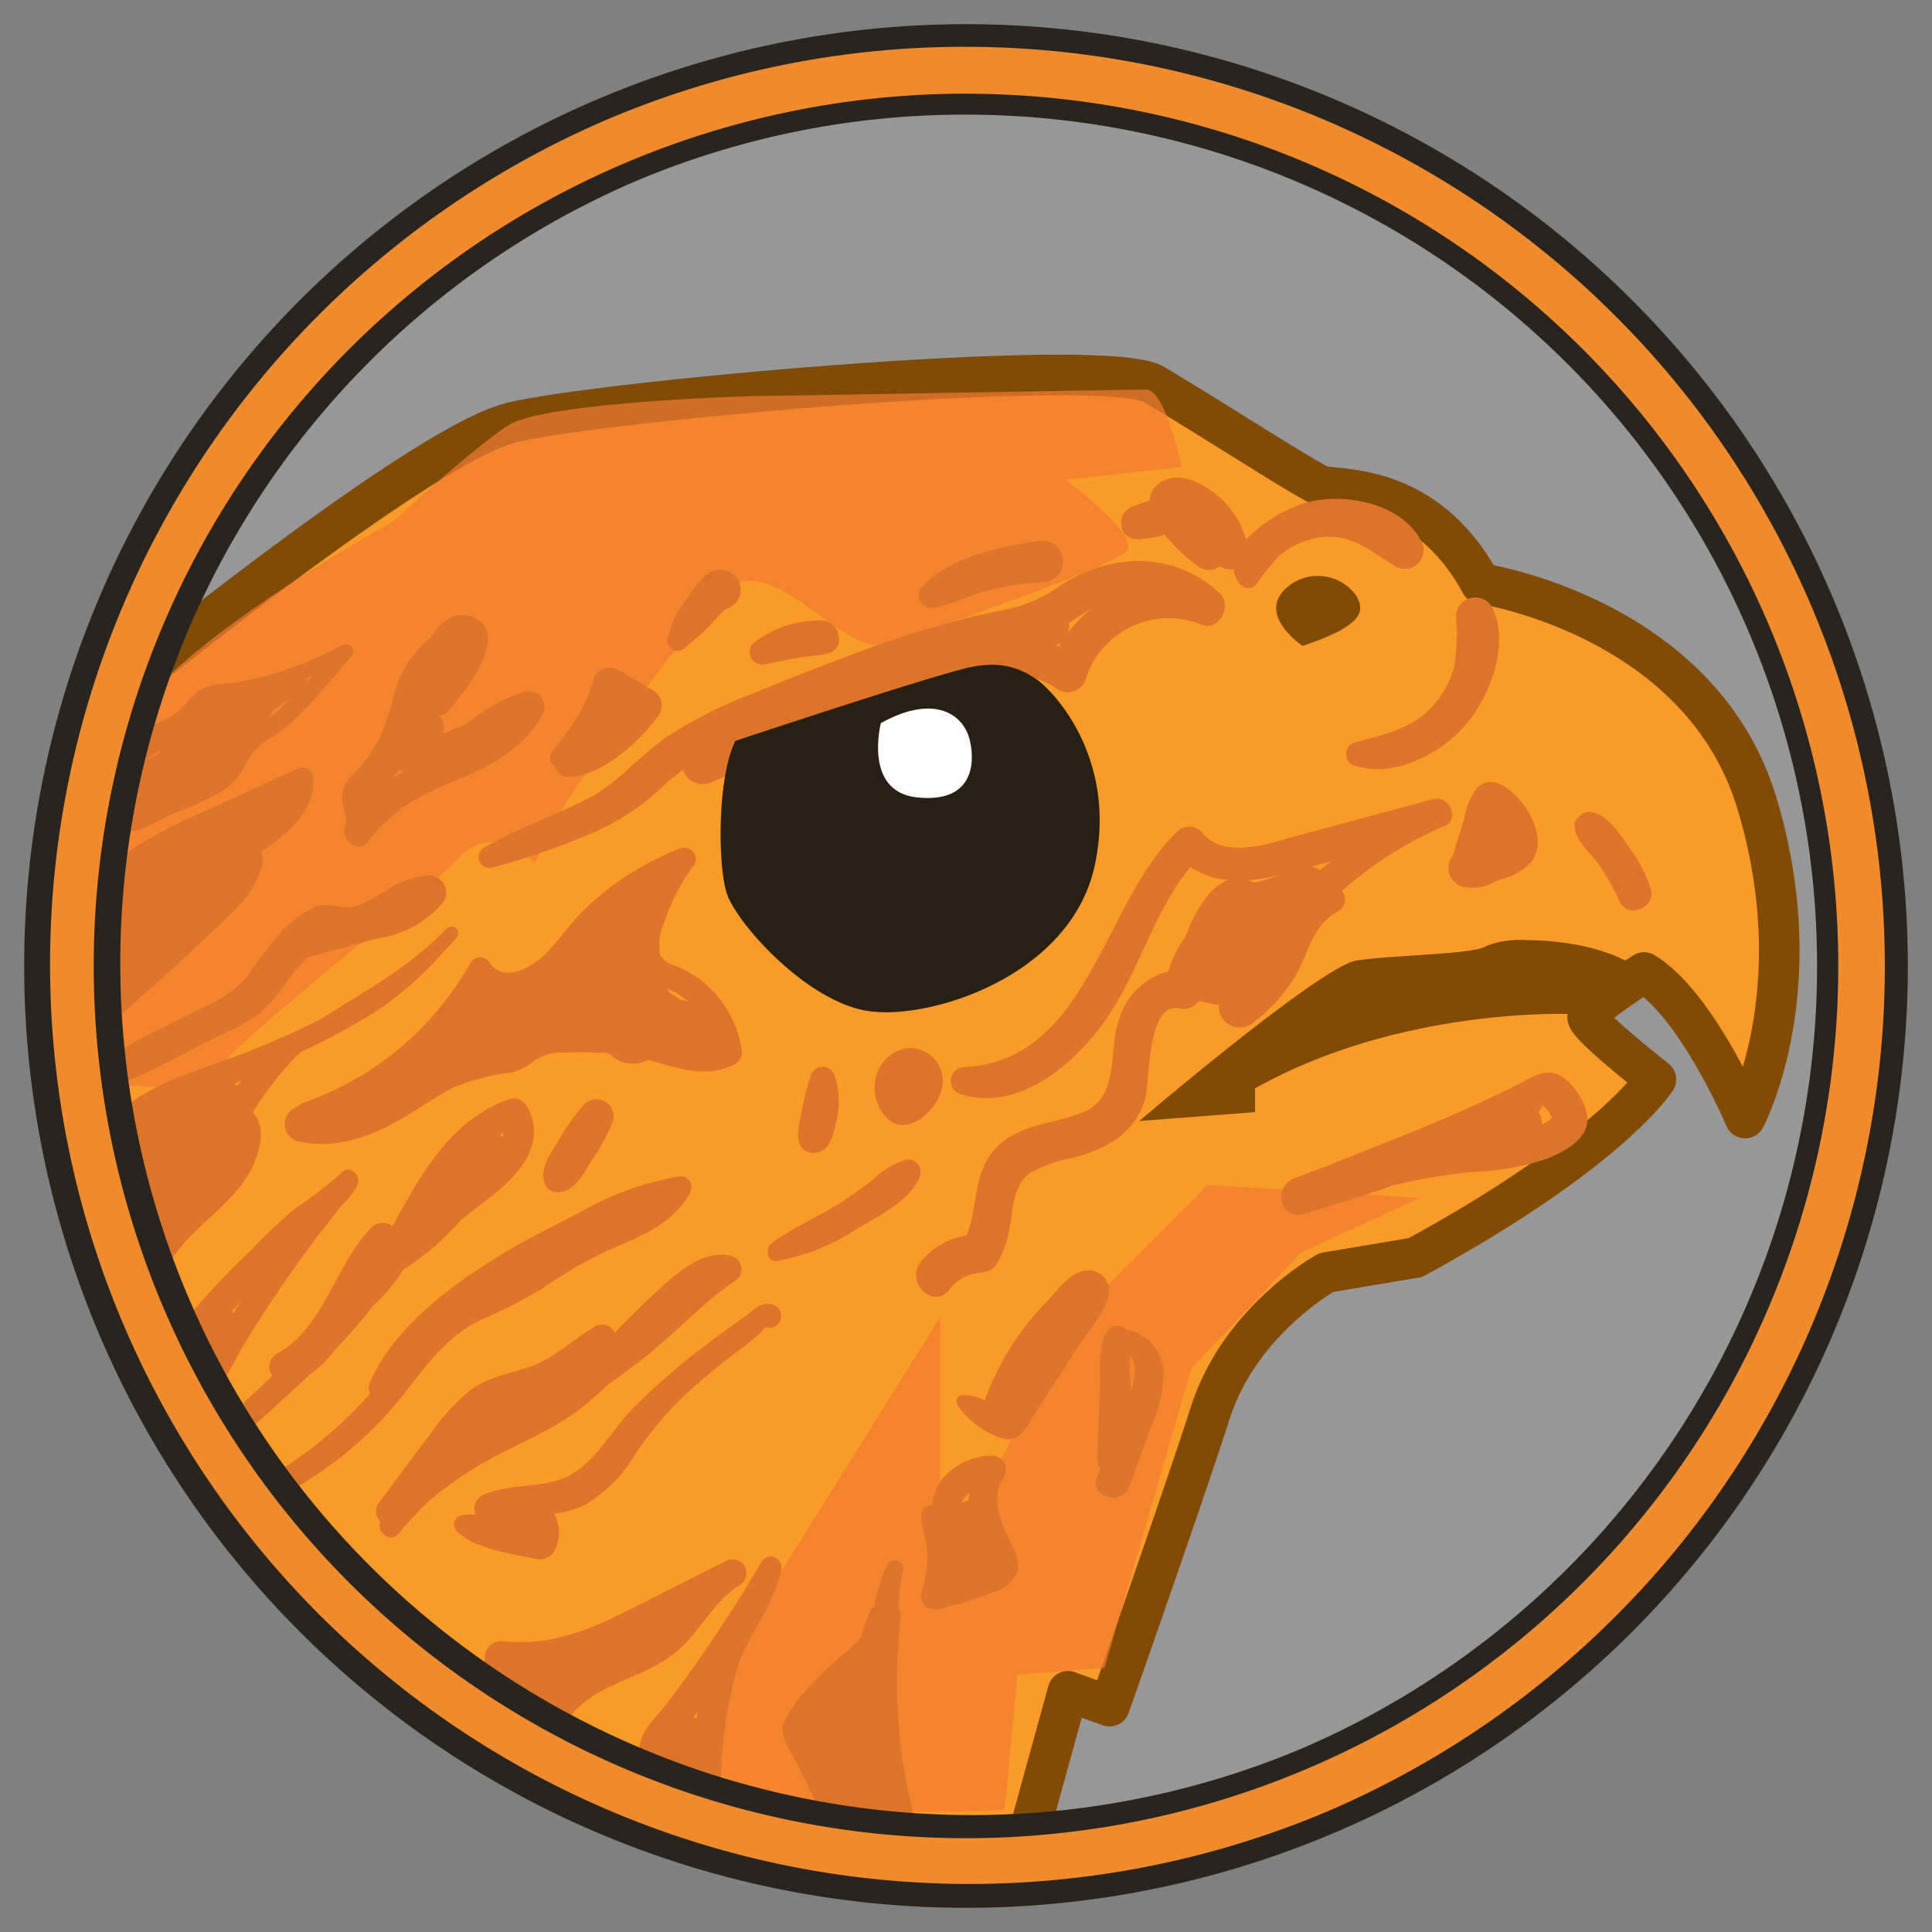 <svg id="ger_moscow_pilot_fighter_2" xmlns="http://www.w3.org/2000/svg" width="150" height="150" viewBox="0 0 150 150">
  <rect x="0" y="0" width="150" height="150" fill="#808080" stroke="none"/>
  <defs>
    <style>
      .cls-1 {
        fill: #989797;
      }

      .cls-1, .cls-2, .cls-3, .cls-4, .cls-5, .cls-6, .cls-7, .cls-8, .cls-9 {
        fill-rule: evenodd;
      }

      .cls-2 {
        fill: #fa9a28;
        stroke: #814b05;
        stroke-linecap: round;
        stroke-linejoin: round;
        stroke-width: 3.15px;
      }

      .cls-3 {
        fill: #f37b33;
        opacity: 0.7;
      }

      .cls-4 {
        fill: #814b05;
      }

      .cls-5 {
        fill: #dc742a;
      }

      .cls-6 {
        fill: #291f12;
      }

      .cls-7 {
        fill: #fff;
      }

      .cls-8 {
        fill: #ef8a2d;
      }

      .cls-9 {
        fill: #2a241e;
      }
    </style>
  </defs>
  <path id="Shape_122_copy" data-name="Shape 122 copy" class="cls-1" d="M75,144.354A69.354,69.354,0,0,1,25.959,25.959a69.354,69.354,0,0,1,98.082,98.082A68.9,68.9,0,0,1,75,144.354Z"/>
  <path class="cls-2" d="M135.485,86.806s-3.689-8.761-7.839-11.3c0,0-4.381,2.767-4.381,3.458s5.3,4.842,5.3,4.842-3.458,5.534-18.675,13.834L102.976,98.8s-6.686,3.689-8.992,10.837-7.839,22.826-7.839,22.826l-3.228-1.153-3.689,13.372a38.343,38.343,0,0,1-5.484.325c-10.782,0-35.489-3.153-56.076-29.145C-0.777,92.57,7.062,55.45,7.062,55.45s24.95-20.56,32.509-22.6c4.634-1.248,29.658-3.735,42.59-3.735,3.8,0,6.552.214,7.442,0.738,3.919,2.306,11.759,7.378,12.912,7.839s8.069-.461,12.45,7.608c0,0,17.062,2.536,21.442,17.062S135.485,86.806,135.485,86.806Z"/>
  <path class="cls-3" d="M30.5,40.5S13.25,50,10,56.25s-4.5,25.5-3.5,27S16.25,84.75,17,83,33.25,69.25,35.75,66.5,41.5,67,41.5,67L44,62.25s9-13.5,12.5-16.5S65.5,51,68.75,50,86.5,44,87.5,42.75s-4.75-5.5-4.75-5.5l9-1s-1.25-6-2.75-6-29.25.5-30.25,0.5-16.5.5-19.25,2.25S30.5,40.5,30.5,40.5ZM55,137.25l1.75-9,16.25-26V122.5l10.25-20L93.75,92l16.5,1L101,97.25l-8.5,9L85.75,129.5,79,130l-1,10.5S61.5,141.75,55,137.25Z"/>
  <path id="Shape_122_copy_6" data-name="Shape 122 copy 6" class="cls-4" d="M122.343,78.737s-0.417-.022-1.166-0.022c-3.5,0-14.241.469-23.734,5.785v1.845l-8.992.692s14.064-11.99,16.831-12.451,9.222-.461,10.144-1.153a7.265,7.265,0,0,1,3.106-.439c2.792,0,6.754.6,9.114,2.514C127.646,75.509,123.035,77.123,122.343,78.737Zm-21.212-28.59s-3.458-2.306-1.383-4.381a3.663,3.663,0,0,1,5.533.461C105.973,47.38,105.973,48.533,101.131,50.147Z"/>
  <path class="cls-5" d="M125.781,70.04a20.952,20.952,0,0,0-1.628-2.907c-0.59-.861-1.62-1.624-1.855-2.659a1.239,1.239,0,0,1-.029-0.345A0.616,0.616,0,0,1,122.5,63.5a1.151,1.151,0,0,1,1.2-.421c1.186,0.274,2.007,1.615,2.675,2.558,0.053,0.075.1,0.152,0.15,0.227a10.381,10.381,0,0,1,1.639,3.176C128.61,70.434,126.412,71.372,125.781,70.04ZM123.23,86.658c0.21,1.746-1.747,2.746-3.122,3.3a19.337,19.337,0,0,1-5.513,1.01A46.467,46.467,0,0,0,108.254,92q-3.5,1.231-7.064,2.253c-1.81.519-2.386-2.059-.754-2.735q1.234-.512,2.491-0.947c3.827-1.556,7.695-3,11.457-4.719q1.677-.765,3.329-1.584c0.82-.407,1.766-1.092,2.732-0.983C121.776,83.431,123.083,85.426,123.23,86.658Zm-3.23-.61c-0.473-.444-0.046-0.26-0.474.2a1.354,1.354,0,0,1-.108.1,1.067,1.067,0,0,1,.265.978,2.857,2.857,0,0,0,.806-0.544A2.387,2.387,0,0,0,120,86.048Zm-3.672-17.732a3.638,3.638,0,0,1-2.474.574,1.51,1.51,0,0,1-1.071-2.436q0.447-1.444.9-2.888a5.784,5.784,0,0,1,.944-2.341c1.238-1.293,2.842.158,3.625,1.192,0.934,1.234,1.657,3.077.648,4.482A4.592,4.592,0,0,1,116.328,68.316Zm-11.163-8.878a0.934,0.934,0,0,1,0-1.785c2.29-.642,4.475-1.023,6.137-2.9a7.519,7.519,0,0,0,1.618-3.083,16.471,16.471,0,0,0,.128-3.853,1.5,1.5,0,0,1,2.924-.4c1.233,2.938-.448,7.03-2.485,9.2C111.521,58.7,108.058,60.39,105.165,59.438Zm3.2-15.452c-1.983-1.2-3.482-2.642-6.006-2.246a6.252,6.252,0,0,0-3.086,1.453,23.612,23.612,0,0,0-1.77,2.218,0.854,0.854,0,0,1-1.325-.171,2.186,2.186,0,0,1-.4-1.047,1.59,1.59,0,0,1-.957-0.163c-0.039-.02-0.069-0.043-0.1-0.064a1.393,1.393,0,0,1-1.571.091,13.253,13.253,0,0,1-2.73-2.552,8.175,8.175,0,0,1-2.083.368l-0.028,0H88.242A1.2,1.2,0,0,1,87.092,41l-0.012-.084A1.366,1.366,0,0,1,88,39.3c0.35-.128.782-0.285,1.245-0.425a1.8,1.8,0,0,1,1.224-1.6c1.382-.639,3.148.41,4.176,1.3A6.928,6.928,0,0,1,95.95,40.1a6.711,6.711,0,0,1,.537,1.078,3.741,3.741,0,0,1,.2.545,1.43,1.43,0,0,1,.1.132,11.21,11.21,0,0,1,4.593-2.829c2.983-.8,7.407,0,8.965,2.985A1.453,1.453,0,0,1,108.369,43.986ZM80.985,45.214a20.307,20.307,0,0,0-4.367.645c-1.364.362-2.665,1.075-4.046,1.318a0.993,0.993,0,0,1-.958-1.645c2.049-2.222,6.07-3.112,8.938-3.518A1.621,1.621,0,1,1,80.985,45.214ZM78.67,47.188a11.249,11.249,0,0,0,3.683-1.737c3.88-2.55,8.787-2.681,12.342.6,1.024,0.946-.043,3-1.425,2.448a6.739,6.739,0,0,0-8.96,4.18,1.475,1.475,0,0,1-2.153.876c-1.915-1.473-4.247-1.174-6.463-.652-1.55.364-3.086,0.8-4.617,1.25Q63.119,57.265,55.3,60.713a1.622,1.622,0,0,1-2.273-.943c-0.459.336-.9,0.688-1.328,1.066A19.009,19.009,0,0,1,45.936,64.7a61.026,61.026,0,0,1-7.726,2.668,0.848,0.848,0,0,1-.65-1.542c2.588-1.5,5.434-2.463,8.09-3.828,2.286-1.174,3.859-3.173,5.931-4.65a33.354,33.354,0,0,1,6.788-3.47c2.689-1.1,5.395-2.178,8.122-3.184a82.372,82.372,0,0,1,8.446-2.68C76.175,47.705,77.43,47.483,78.67,47.188Zm6.054,0.084c-0.59.332-1.157,0.714-1.732,1.083a1.763,1.763,0,0,1-.064.759A10.116,10.116,0,0,1,84.724,47.271Zm-2.5,2.926c0.07-.125.143-0.248,0.218-0.369a1.646,1.646,0,0,1-.468.262C82.055,50.124,82.139,50.16,82.222,50.2ZM64.2,50.755c-0.793.176-1.612,0.2-2.413,0.341s-1.586.335-2.392,0.466a0.966,0.966,0,0,1-.741-1.756,8.412,8.412,0,0,1,5.2-1.629C65.26,48.274,65.712,50.419,64.2,50.755Zm-7.4-3.684-0.089.054a1.339,1.339,0,0,1-.343.147c-0.067.053-.144,0.109-0.176,0.14-0.139.135-.275,0.273-0.41,0.412q-0.405.416-.793,0.848c-0.562.627-1.213,1.069-1.817,1.64a0.8,0.8,0,0,1-1.332-.775c0.2-.529.306-1.087,0.553-1.6a9.45,9.45,0,0,1,.946-1.454c0.653-.887,1.417-2.349,2.691-2.241A1.525,1.525,0,0,1,57.5,45.723l0.007,0.1A1.433,1.433,0,0,1,56.794,47.071ZM44.239,60.33a1.085,1.085,0,0,1-1.141-.84,0.733,0.733,0,0,1-.24-1.1c1.374-1.812,2.651-3.385,3.229-5.637a1.285,1.285,0,0,1,1.869-.76L50.7,53.6a1.379,1.379,0,0,1,.49,1.868C49.718,57.52,46.878,60.158,44.239,60.33Zm-8.206,0a37.114,37.114,0,0,0-4,1.854,13.191,13.191,0,0,0-3.469,3.166c-0.878,1.052-2.2-.3-1.739-1.342,0.2-.459-0.31-1.566-0.275-2.117a2.47,2.47,0,0,1,.637-1.521,11.643,11.643,0,0,0,2.455-3.433c0.229-.57.473-1.414,0.789-2.269a8.417,8.417,0,0,1,3-5.153c0.056-.086.11-0.173,0.167-0.258,0.695-1.039,1.818-1.852,3.105-1.344,3.116,1.23-.734,5.957-1.938,7.325a1,1,0,0,1-.693.351,1.176,1.176,0,0,1,.287,1.349,9.734,9.734,0,0,0,2.321-1.076A12.291,12.291,0,0,1,40.756,53.7a1.222,1.222,0,0,1,1.363,1.773C40.811,57.885,38.478,59.266,36.032,60.326Zm-5.07-.577-0.023.042c-0.124.207-.258,0.412-0.4,0.611q0.419-.286.867-0.548A1.093,1.093,0,0,1,30.962,59.749Zm-9.654-2.626a4.916,4.916,0,0,0-2.2,2.142,4.991,4.991,0,0,1-1.9,2.18A24.2,24.2,0,0,1,13.376,63.2c-0.975.415-2.4,1.4-3.486,1.358A1.874,1.874,0,0,1,9.6,64.525,1.027,1.027,0,0,1,7.923,63.5c0.262-.965.538-1.925,0.818-2.884a1.345,1.345,0,0,1-.106-0.792,4.848,4.848,0,0,1,3.05-3.445,9.431,9.431,0,0,0,2.24-1.221,18.179,18.179,0,0,1,1.417-1.48,3.937,3.937,0,0,1,1.871-.554,26.956,26.956,0,0,0,3.16-.565,28.965,28.965,0,0,0,6.211-2.476,0.574,0.574,0,0,1,.692.9C25.405,53.02,23.611,55.553,21.308,57.122Zm-8.843,1.144a5.061,5.061,0,0,0-1.12.76,8.854,8.854,0,0,0,1.129-.671C12.47,58.326,12.466,58.3,12.465,58.266Zm9.412-3.578c-0.236.164-.477,0.351-0.727,0.525a1.163,1.163,0,0,1-.215.4l0.027,0.037a6.252,6.252,0,0,0,1.021-.869c0.166-.163.329-0.33,0.494-0.495C22.274,54.419,22.074,54.551,21.877,54.688Zm1.888-2a0.432,0.432,0,0,1,.033.256c0.159-.164.319-0.327,0.477-0.492C24.105,52.533,23.935,52.61,23.765,52.689ZM8.911,67.117a11.688,11.688,0,0,1,1.861-1.523,41.914,41.914,0,0,1,5.65-2.836l4.268-1.965a3.848,3.848,0,0,1,.547-0.252l1.868-.86a0.822,0.822,0,0,1,1.217.7c0.214,2.4-1.886,4.325-4.066,5.758a1.16,1.16,0,0,1,.139.786c-0.474,2.619-3.062,4.563-4.881,6.3-2.435,2.326-4.966,4.549-7.508,6.755a1.271,1.271,0,0,1-2.139-.886,21.252,21.252,0,0,1,.114-4.4,9.664,9.664,0,0,1,1.812-6.258c0.142-.3.288-0.607,0.444-0.9A0.766,0.766,0,0,1,8.911,67.117ZM29.494,72.83c-1.9.438-3.745,1.033-5.63,1.493-0.088.1-.171,0.191-0.242,0.265a18.231,18.231,0,0,0-1.45,1.732,10.931,10.931,0,0,1-2.282,2.553A22.139,22.139,0,0,1,16.624,80.6c-2.634,1.283-5.359,3-8.183,3.8-0.861.244-1.721-.994-0.935-1.606,2.39-1.862,5.431-3.092,8.1-4.506a9.659,9.659,0,0,0,3.508-2.373,35.19,35.19,0,0,1,2.352-3.106,8.7,8.7,0,0,1,3.01-2.411c1.074-.379,2.072.246,3.126-0.025a13.185,13.185,0,0,0,2.806-1.508,6.952,6.952,0,0,1,2.91-.893,1.334,1.334,0,0,1,1.146,2A8.039,8.039,0,0,1,29.494,72.83ZM7.328,88.589C7.313,88.3,7.3,88.013,7.3,87.724a1.073,1.073,0,0,1,1.568-.962c1.962-2.159,5.246-3.243,7.889-4.191a67.442,67.442,0,0,0,8.171-3.456l0.273-.172c3.33-2.1,6.76-3.984,9.5-6.876a0.521,0.521,0,0,1,.736.736c-0.34.409-.7,0.8-1.076,1.168a26.864,26.864,0,0,1-5.025,4.463A52.939,52.939,0,0,1,23.4,81.661,8.223,8.223,0,0,0,22.35,82.7a27.959,27.959,0,0,0-2.722,3.635c1.337,1.466.279,4.1-.858,5.618-1.826,2.433-4.884,4.113-6.062,7a1.283,1.283,0,0,1-2.313.3c-0.21-.363-0.406-0.73-0.594-1.1a0.86,0.86,0,0,1-.539-0.5c-0.038-.088-0.073-0.177-0.111-0.266h0L9.14,97.355a26.462,26.462,0,0,1-1.885-6.494,5.387,5.387,0,0,1,.075-2.2C7.329,88.636,7.329,88.612,7.328,88.589Zm11.084-4.281c0.107-.134.215-0.268,0.326-0.4l-0.565.273A1.269,1.269,0,0,1,18.411,84.308Zm-5.635,20.354a1.748,1.748,0,0,1,.264-0.7,1.117,1.117,0,0,1,.527-0.453,62.84,62.84,0,0,1,5.959-6.485,38.743,38.743,0,0,1,3.535-3.3A30.109,30.109,0,0,0,26.5,91.07c0.6-.733,1.614.206,1.237,0.954a5.573,5.573,0,0,1-1.22,1.578,100.654,100.654,0,0,0-7.662,10.924c-0.923,1.594-1.761,3.993-4.019,3.911a2.193,2.193,0,0,1-2.166-2.318,1.341,1.341,0,0,1-.017-0.385,1.535,1.535,0,0,1,.139-0.517A0.616,0.616,0,0,1,12.776,104.662Zm5.323-2.711c0.208-.3.422-0.6,0.634-0.9q-0.36.377-.727,0.746A1.287,1.287,0,0,1,18.1,101.951Zm3.046,4.863a1.159,1.159,0,0,1,.431-1.749c3.644-2.081,4.459-6.911,7.3-9.8a1.232,1.232,0,0,1,1.59-.058q0.1-.177.207-0.352c2.149-3.946,4.417-7.937,8.9-9.535a1.158,1.158,0,0,1,1.288.524c1.668,2.746-.445,5.247-2.55,6.9-0.844.664-1.693,1.321-2.54,1.981a20.421,20.421,0,0,1-4.482,3.866,11.994,11.994,0,0,1-2.322,2.776,37.478,37.478,0,0,1-3.03,3.5,7.807,7.807,0,0,1-1.826,1.8c-1.951,1.854-4,3.618-5.917,5.416a0.891,0.891,0,0,1-1.26-1.259C18.295,109.481,19.726,108.16,21.145,106.814ZM39.023,88.265a1.888,1.888,0,0,0,.067-0.31c-0.1.048-.2,0.1-0.3,0.15A0.981,0.981,0,0,1,39.023,88.265Zm-18.485,26.61a32.164,32.164,0,0,0,8.1-6.568l0.092-.108a1.074,1.074,0,0,1-.009-0.863c1.9-4.314,6.146-7.415,10.051-9.838,2.029-1.258,4.167-2.285,6.279-3.392a23.368,23.368,0,0,1,7.6-2.755,0.842,0.842,0,0,1,.938,1.219c-1.391,2.632-4.231,3.532-6.778,4.694a35.989,35.989,0,0,0-4.79,2.832,42.6,42.6,0,0,1-4.771,2.421c-3.408,1.672-4.983,4.933-7.494,7.6a31.016,31.016,0,0,1-8.351,6.255A0.868,0.868,0,0,1,20.538,114.875Zm8.883,1.8c1.312-1.756,2.618-3.518,3.936-5.27a16.311,16.311,0,0,1,3.2-3.5c1.457-1.073,3.084-1.238,4.731-1.847,1.836-.678,3.215-2.072,4.872-3.049a1.092,1.092,0,0,1,1.567.454c0.864-.875,1.723-1.756,2.623-2.592,1.619-1.5,4.044-4.02,6.461-3.354a1.069,1.069,0,0,1,.252,1.928c-2.527,1.722-4.673,4.1-7.081,5.993-0.9.711-1.828,1.391-2.767,2.051a26.307,26.307,0,0,1-2.249,1.952c-2.1,1.6-4.524,2.543-6.826,3.788a28.952,28.952,0,0,0-4.914,3.38,29.881,29.881,0,0,0-2.292,2.484c-0.624.757-1.768-.169-1.4-0.977A1.059,1.059,0,0,1,29.421,116.677ZM47.606,87a14.959,14.959,0,0,1-1.731,3.187c-0.562.914-1.175,2.182-2.348,2.362a1.054,1.054,0,0,1-1.254-.712c-0.369-1.158.435-2.221,1.027-3.154a15.152,15.152,0,0,1,2.092-2.971A1.335,1.335,0,0,1,47.606,87Zm5.444-11.754a8.427,8.427,0,0,1,4.52,6.182,1.054,1.054,0,0,1-.47,1.154c-2.219,1.239-4.512.314-6.791-.306-0.019.011-.036,0.023-0.055,0.033a2.493,2.493,0,0,1-2.97-.538c-1.178-.083-2.369-0.076-3.541-0.052a3.736,3.736,0,0,0-2.451.778,4.047,4.047,0,0,1-1.585.765,16.922,16.922,0,0,0-4.533,1.193c-1.353.7-2.6,1.583-3.907,2.353-2.507,1.472-5.261,2.471-8.175,1.792a1.394,1.394,0,0,1-.329-2.52c0.149-.086.305-0.168,0.464-0.249a0.623,0.623,0,0,1,.283-0.2,23.751,23.751,0,0,0,13.015-10.88,0.875,0.875,0,0,1,1.495,0c1.1,1.623,3.311.319,4.292-.655,1.078-1.07,1.924-2.349,3-3.422A21.987,21.987,0,0,1,52.9,65.845a0.893,0.893,0,0,1,1,1.3,14.958,14.958,0,0,0-2.343,4.515,4.223,4.223,0,0,0-.321,2.425C51.523,74.775,52.448,74.958,53.051,75.249Zm-1.1,1.821a6.907,6.907,0,0,1,.916.59,1.362,1.362,0,0,1,.364.053c0.081,0.024.159,0.053,0.237,0.081a6.192,6.192,0,0,0-.8-0.594,8.5,8.5,0,0,0-.876-0.458A3.592,3.592,0,0,1,51.956,77.071Zm-16.18,40.589a5.279,5.279,0,0,1,1.152-.078,1.168,1.168,0,0,1,.537-1.486c2.224-1.026,5.011-.41,7.069-1.714,1.864-1.181,3.1-3.506,4.642-5.059a52.673,52.673,0,0,1,5.49-4.788c0.972-.741,1.963-1.454,2.961-2.159,0.708-.5,1.433-1.365,2.364-1.088a0.915,0.915,0,0,1,.542,1.333,0.957,0.957,0,0,1-.847.481,0.7,0.7,0,0,1-.309-0.072c0.046,0.347-2.385,2.093-2.728,2.361-0.961.75-1.907,1.522-2.817,2.333a26.737,26.737,0,0,0-4.485,5.153,11.4,11.4,0,0,1-3.9,3.947,6.958,6.958,0,0,1-2.43.688,3.078,3.078,0,0,1,.035,2.922,1.322,1.322,0,0,1-1.46.595c-1.906-.413-4.718-0.734-6.134-2.174A0.721,0.721,0,0,1,35.776,117.659ZM37.671,129a1.274,1.274,0,0,1,1.34-1.572c3.245,0.365,6.108-.612,8.992-2.021,2.8-1.367,5.555-2.815,8.346-4.2a1.074,1.074,0,0,1,1.084,1.854c-1.938,1.18-3.009,3.469-4.676,4.974-1.541,1.391-3.483,2.008-5.327,2.878a9.35,9.35,0,0,0-2.73,1.841,2.76,2.76,0,0,1-2.267,1.139,7.133,7.133,0,0,1-2.821-1.358,24.866,24.866,0,0,1-2.873-2.029C35.91,129.823,36.84,128.839,37.671,129Zm21.467-7.76a0.824,0.824,0,0,1,1.5.632c-0.537,2.849-2.617,5.044-3.445,7.794a34.755,34.755,0,0,0-1.179,10.66,1.359,1.359,0,0,1-1,1.307,1.937,1.937,0,0,1-2.123-.9,6.33,6.33,0,0,1-1.883-2.088,7.176,7.176,0,0,1-1.3-2.277c-0.372-1.686,1.171-2.958,2.11-4.148A114.52,114.52,0,0,0,59.138,121.236Zm-5.091,12.249c0.044-.208.1-0.415,0.143-0.623q-0.166.216-.334,0.431A1.027,1.027,0,0,1,54.047,133.485Zm8.83-2.566a24.655,24.655,0,0,1,2.9-2.729,7.565,7.565,0,0,0,1.054-1.075c0.2-.624.418-1.245,0.645-1.863a1.226,1.226,0,0,1,.441-0.573,10.038,10.038,0,0,1,.987-3.211,0.659,0.659,0,0,1,1.2.506,21.347,21.347,0,0,0-.349,2.835,1.029,1.029,0,0,1,.184.777,41.861,41.861,0,0,0,1.675,17.709,1.321,1.321,0,0,1-1.92,1.476,19.53,19.53,0,0,0-3.8-1.342c-1.138-.4-1.523-1.4-2.016-2.407l-1.992-4.079c-0.434-.889-1.4-2.091-1.057-3.116A10.323,10.323,0,0,1,62.876,130.919Zm8.647-7.315a8.01,8.01,0,0,0,.458-3.134c-0.066-.982-0.467-1.888-0.456-2.866a0.739,0.739,0,0,1,.846-0.718,4.567,4.567,0,0,1,.764-2.054A5.249,5.249,0,0,1,77,113.007a1.117,1.117,0,0,1,.96,1.673c-1.01,1.412-.445,2.943.183,4.392,0.382,0.881,1.121,1.984.837,2.993a2.828,2.828,0,0,1-1.954,1.569,23.911,23.911,0,0,1-4.184,1.288A1.083,1.083,0,0,1,71.523,123.6Zm3.231-6.951a0.947,0.947,0,0,1,.467-0.176,5.49,5.49,0,0,1,.009-0.564,2.134,2.134,0,0,0-.455.541c-0.036.06-.062,0.124-0.092,0.186Zm3.063-4.982a6.729,6.729,0,0,1-3.511-2.637,0.476,0.476,0,0,1,.4-0.706,3.149,3.149,0,0,1,1.742.4,21.39,21.39,0,0,1,4.885-7.738c0.789-.87,1.72-2.2,2.973-2.354a1.571,1.571,0,0,1,1.752,1.862c-0.244,1.473-1.734,3.051-2.521,4.291-1.031,1.625-2.065,3.248-3.123,4.856C79.782,110.616,79.212,112.108,77.817,111.671Zm7.614,2.363a1.189,1.189,0,0,1-.227-0.768c0.053-1.88.115-3.758,0.2-5.637,0.063-1.367-.237-3.234.635-4.357a0.838,0.838,0,0,1,1.34-.056,3.47,3.47,0,0,1,2.955,3.374,10.3,10.3,0,0,1-.931,4.093l-1.7,4.7c-0.578,1.594-3.153.854-2.531-.7Zm2.375-6.015c0.323-1.01.515-2.149-.083-2.755C87.7,106.169,87.77,107.116,87.806,108.019ZM68.419,82.674A2.868,2.868,0,0,1,70.6,81.367a2.565,2.565,0,0,1,2.392,3.575c-0.538,1.443-2.541,3.25-4.045,1.958a3.375,3.375,0,0,1-.825-3.628A2.862,2.862,0,0,1,68.419,82.674Zm-5.3,6.835c-1.391-.053-1.246-1.627-1-2.556a25.3,25.3,0,0,1,.811-3.434,0.983,0.983,0,0,1,1.876,0A6.56,6.56,0,0,1,64.9,87.19C64.714,88.153,64.383,89.557,63.122,89.509Zm4.759,2.006a5.65,5.65,0,0,1,2.42-1.451,0.95,0.95,0,0,1,1.153,1.153c-0.579,1.9-3.3,3.239-4.922,4.185a16.373,16.373,0,0,1-6.209,2.5c-0.829.094-.9-1.012-0.379-1.4,1.665-1.243,3.637-2.029,5.383-3.164C66.208,92.77,67.047,92.148,67.882,91.515ZM83.518,89.84a11.592,11.592,0,0,0-3.471,1.184c-1.111.752-1.315,2.055-1.519,3.292a9.085,9.085,0,0,1-1.125,3.8c-0.516.733-1.023,0.617-1.815,0.785a3.189,3.189,0,0,0-1.913,1.259c-1.249,1.549-3.433-.654-2.188-2.188a5.787,5.787,0,0,1,3.568-2.065c0.947-2.335.412-5.057,2.481-6.983,1.832-1.706,4.388-1.656,6.573-2.582,2.844-1.206,1.924-4.662,2.742-7.067a5.422,5.422,0,0,1,3.859-3.86,8.263,8.263,0,0,1,1.31-2.659c0.67-1.773,1.807-3.9,3.36-4.438a5.949,5.949,0,0,1-2.957-1.008c-2.928,3.56-3.988,8.233-6.66,11.976-2.433,3.407-6.708,7.064-11.186,5.664a1.072,1.072,0,0,1,.284-2.095c9.73-.532,10.678-12.719,16.557-18.3a1.308,1.308,0,0,1,1.831,0c1.74,2.239,5.211.943,7.464,0.337q5.287-1.424,10.573-2.855c1.22-.332,2.1,1.578.882,2.092a29.043,29.043,0,0,0-7.984,5.049,1.047,1.047,0,0,1-.312,1.585c-1.871,1.029-2.2,2.849-3.074,4.625a12.866,12.866,0,0,1-3.517,4.023,1.619,1.619,0,0,1-2.641-1.4,14.747,14.747,0,0,1-1.55-.3,1.485,1.485,0,0,1-1.571.574c-2.507-.465-2.228,5.79-2.635,7.106C88.088,87.963,85.968,89.159,83.518,89.84Zm18.948-22.266q0.423-.36.857-0.707-0.724.212-1.452,0.414A1.17,1.17,0,0,1,102.466,67.574Zm-5.107.958c0.194-.044.386-0.09,0.572-0.14,0.493-.132.974-0.294,1.453-0.46a15.484,15.484,0,0,1-2.454.4A2.042,2.042,0,0,1,97.359,68.532Z"/>
  <path id="Shape_122_copy_5" data-name="Shape 122 copy 5" class="cls-6" d="M77.059,51.612a8.507,8.507,0,0,0-1.52.149c-2.536.461-18.445,5.764-18.445,5.764-1.383,2.767-1.383,9.453-.692,11.759s6.225,8.531,11.067,9.222a9.35,9.35,0,0,0,1.314.086c5.257,0,14.517-3.557,16.209-11.383,1.845-8.53-3.458-13.833-4.611-14.525a5.823,5.823,0,0,0-3.322-1.071"/>
  <path id="Shape_122_copy_7" data-name="Shape 122 copy 7" class="cls-7" d="M68.392,56.141s-1.383,5.3,2.767,5.764,4.611-2.306,4.15-4.38S72.542,53.836,68.392,56.141Z"/>
  <path id="Shape_122_copy_2" data-name="Shape 122 copy 2" class="cls-8" d="M75,8.691A66.328,66.328,0,0,1,100.809,136.1,66.328,66.328,0,0,1,49.191,13.9,65.887,65.887,0,0,1,75,8.691M75,2.6A72.4,72.4,0,1,0,147.4,75,72.4,72.4,0,0,0,75,2.6h0Z"/>
  <path id="Shape_122_copy_3" data-name="Shape 122 copy 3" class="cls-9" d="M75,3.634a71.385,71.385,0,0,1,27.778,137.124A71.385,71.385,0,0,1,47.222,9.242,70.917,70.917,0,0,1,75,3.634m0-1.757A73.123,73.123,0,1,0,148.123,75,73.123,73.123,0,0,0,75,1.877h0Z"/>
  <path id="Shape_122_copy_4" data-name="Shape 122 copy 4" class="cls-9" d="M75,8.9a66.113,66.113,0,0,1,25.727,127A66.113,66.113,0,0,1,49.273,14.1,65.681,65.681,0,0,1,75,8.9m0-1.628A67.723,67.723,0,1,0,142.723,75,67.723,67.723,0,0,0,75,7.277h0Z"/>
</svg>
